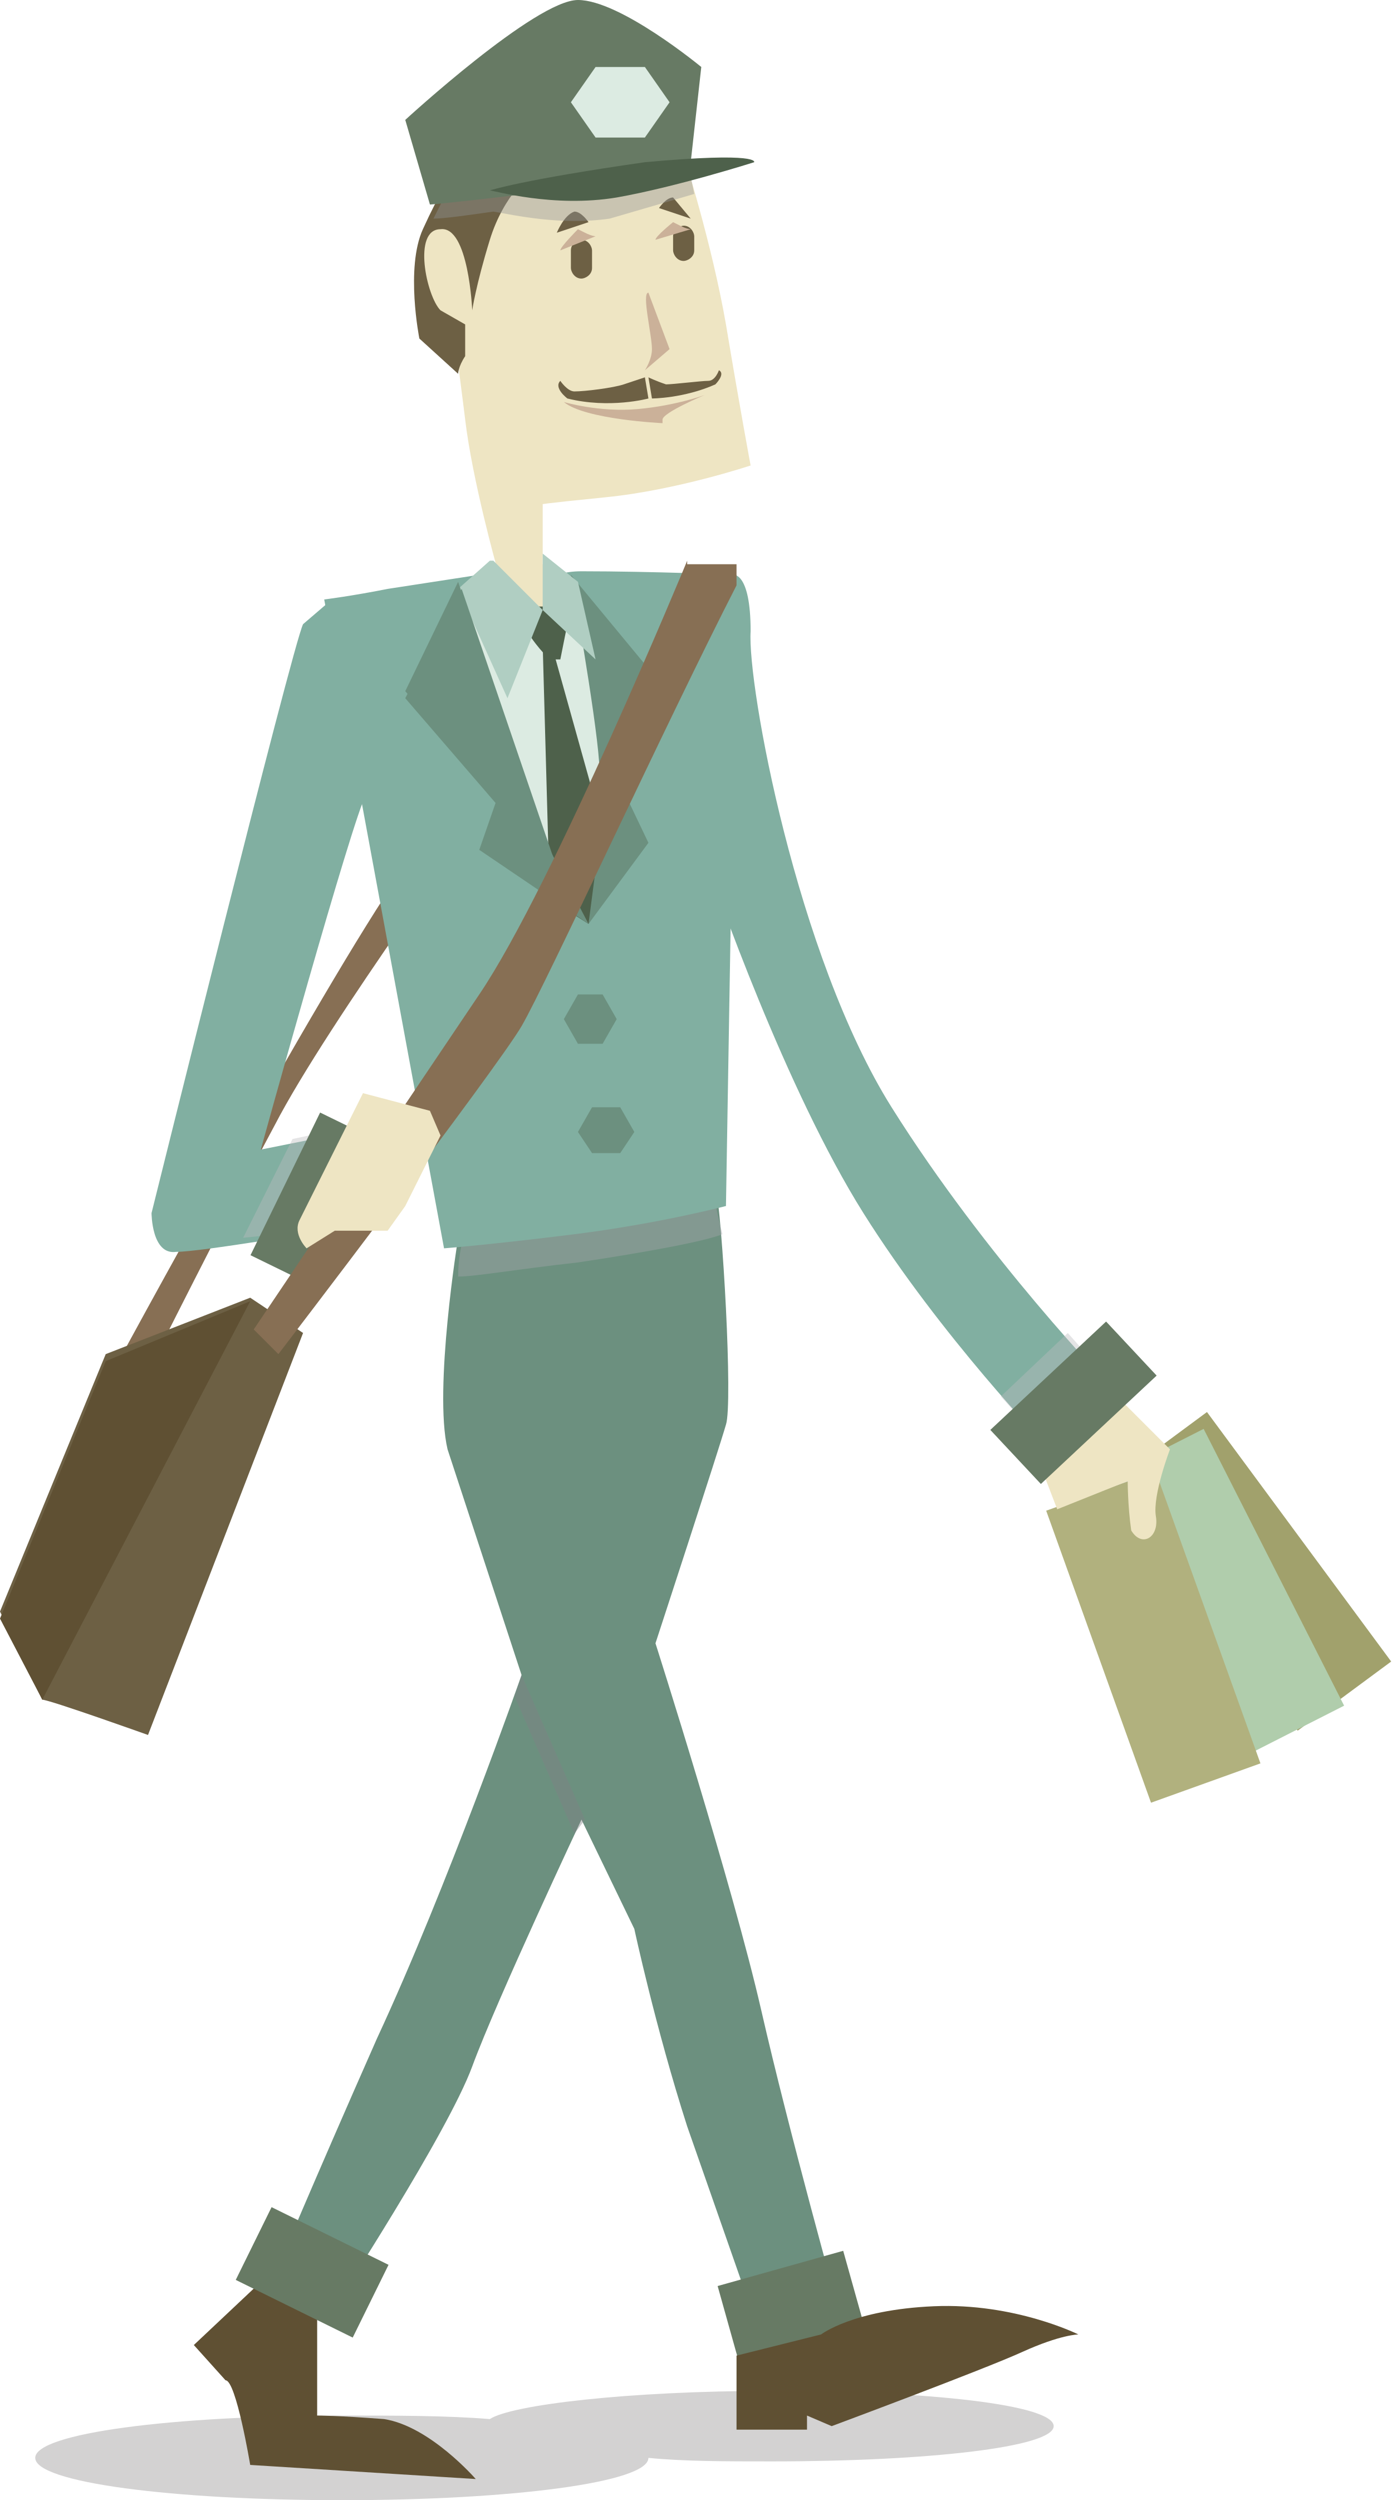 <svg xmlns="http://www.w3.org/2000/svg" width="39.5" height="70.9" viewBox="0 0 39.5 70.9"><path opacity=".2" fill-rule="evenodd" clip-rule="evenodd" fill="#231F20" d="M21.9 67.8c-4.1 0-7.4.4-8 .8-1.2-.1-2.7-.1-4.2-.1-4.8 0-8.7.5-8.7 1.2s3.9 1.2 8.7 1.2c4.8 0 8.7-.5 8.7-1.2 1 .1 2.2.1 3.5.1 4.4 0 8-.4 8-1s-3.5-1-8-1z"/><path fill="#5F5033" d="M7.2 64.9l-1.7 1.6.9 1c.3 0 .7 2.4.7 2.4l6.4.4s-1.3-1.5-2.6-1.7c-1.3-.1-1.9-.1-1.9-.1v-3l-1.4-.6h-.4z"/><path fill="#6C907F" d="M13 35.1s-.7 4.3-.3 6l2.1 6.4s-2.1 6-4.1 10.3c-1.9 4.3-2.9 6.7-2.9 6.7l1.7.9s3.2-4.9 3.9-6.8c.7-1.9 3.1-7 3.1-7l1.5 3.1s.6 2.8 1.5 5.6l2.1 6 2.2-.8s-1.4-5-2.2-8.5c-.8-3.5-3-10.4-3-10.4s1.8-5.5 2-6.2c.2-.6-.1-5.9-.3-6.8-.2-.9-7.3 1.1-7.3 1.1v.4z"/><path opacity=".4" fill="#A6A8AC" d="M20.3 34c-.2-1-7.3 1.1-7.3 1.1l.1.2s-.1.4-.1.9c.5 0 1.6-.2 3.4-.4 2-.3 3.6-.6 4.1-.8-.1-.4-.2-.8-.2-1z"/><rect x="20.6" y="64.3" transform="matrix(.963 -.27 .27 .963 -16.835 8.468)" fill="#677A64" width="3.7" height="2.3"/><rect x="7" y="63.3" transform="matrix(.897 .442 -.442 .897 29.406 2.716)" fill="#677A64" width="3.7" height="2.3"/><path fill="#5F5033" d="M20.9 66.8v2.1h2v-.4l.7.3s4.3-1.6 5.4-2.1c1.1-.5 1.6-.5 1.6-.5s-1.8-.9-4.1-.8c-2.3.1-3.2.8-3.2.8l-2.4.6z"/><rect x="33.9" y="40.2" transform="matrix(.804 -.594 .594 .804 -19.538 29.818)" fill="#A1A16C" width="3.3" height="8.8"/><rect x="33" y="40.8" transform="matrix(.892 -.453 .453 .892 -16.707 20.57)" fill="#B0CDAC" width="3.3" height="8.8"/><path fill="#876F54" d="M3.2 38.9s5.9-10.9 8.2-14.2l2.3-3.3.3 1.2s-4.7 6.4-6.2 9.3c-1.5 2.8-3.5 6.8-3.5 6.8l-1.1.2z"/><path fill="#EEE5C3" d="M19.4 4.4s.8 2.5 1.2 4.8c.4 2.4.7 4 .7 4s-2.1.7-4.1.9c-2 .2-1.8.2-1.8.2v1.7s2.3 1.3 1.6 2.2c-.7.9-3.4.4-3.6-.7-.2-1.1.7-1.4.7-1.4s-.7-2.5-.9-4.2-1-6.8 0-8.1c1-1.3 4.4-3.7 6.2.6z"/><path fill="#929497" d="M11.9 9.5"/><path fill="#6D6044" d="M15.8 6.6l.9-.3s-.2-.3-.4-.3c-.3.1-.5.6-.5.6"/><path fill="#6D6044" d="M19.6 6.2l-.9-.3s.2-.3.4-.3l.5.6"/><path fill="#6D6044" d="M16.8 7.6c0 .2-.2.3-.3.3-.2 0-.3-.2-.3-.3v-.5c0-.2.2-.3.3-.3.2 0 .3.2.3.3v.5z"/><path fill="#6D6044" d="M19.7 7.1c0 .2-.2.3-.3.3-.2 0-.3-.2-.3-.3v-.4c0-.2.2-.3.3-.3.2 0 .3.2.3.3v.4z"/><path fill="#CBB199" d="M18.4 8.3l.6 1.6-.7.6s.2-.3.2-.6c0-.4-.3-1.6-.1-1.6z"/><path fill="#6D6044" d="M18.3 10.7l.1.6s-1.1.3-2.3 0c0 0-.4-.3-.2-.5 0 0 .2.3.4.3.3 0 1.1-.1 1.4-.2l.6-.2z"/><path fill="#6D6044" d="M18.4 10.7l.1.6s.9 0 1.8-.4c0 0 .3-.3.1-.4 0 0-.1.3-.3.3s-1 .1-1.2.1c-.3-.1-.5-.2-.5-.2z"/><path fill="#81AFA1" d="M9.2 17s.8-.1 1.8-.3l2.6-.4c.4 0 1.6 1.8 1.9 1.8.5 0-1-1.9 1-1.9s4.4.1 4.4.1l-.3 17.9s-1.9.5-4.3.8c-2.4.3-3.7.4-3.7.4l-3.4-18.4z"/><path fill="#81AFA1" d="M8.6 17.7c-.3.6-4.3 16.7-4.3 16.7s0 1.2.7 1.1c.7 0 4.2-.6 4.2-.6l1.2-2.9-3 .6s2.6-9.4 3-10.1l.5-.6-1.6-4.8-.7.6z"/><path fill="#81AFA1" d="M20.8 16.3s.5-.1.5 1.6c-.1 1.5 1.3 9.2 4 13.5 2.7 4.3 6.2 7.9 6.2 7.9l-1.8 1.7s-3-3.1-5.2-6.6-4.2-9.2-4.5-10.1c-.3-.9.8-8 .8-8z"/><polygon fill="#6C907F" points="16.4,29.6 16,28.9 16.4,28.2 17.1,28.2 17.5,28.9 17.1,29.6"/><polygon fill="#6C907F" points="16.8,32.7 16.4,32.1 16.8,31.4 17.6,31.4 18,32.1 17.6,32.7"/><path opacity=".4" fill="#BBBDBF" d="M9.2 34.8l1-2.5-.5-.3-1.4.3-1.4 2.8c1.1-.1 2.3-.3 2.3-.3z"/><path d="M19.5 16.5" fill="none"/><path fill="#6D6044" d="M1.2 48.2c.2 0 3 1 3 1l4.4-11.4-1.5-1-4.1 1.6-3 7.3 1.2 2.5z"/><path d="M11.7 34.4c.5-.3.8-.7.7-1l-.4-.3-.6 1.3h.3z" fill="none"/><polyline fill="#E7E7E7" points="32.2,47.3 34.3,46.1 32.4,40.9 30.9,39.7 29.5,40.9"/><path fill="#CBB199" d="M16 11.4s1 .3 2.1.2c1.1-.1 1.9-.4 1.9-.4s-1.2.5-1.2.7v.1s-2.2-.1-2.8-.6z"/><path fill="#EEE5C3" d="M13 6.2s-1.3.2-1.1 1.5c.2 1.3.6 1.9 1.2 2 .6.1 1.3-.2 1.3-.2l-1.2-3.2c-.1-.1-.3-.3-.2-.1z"/><path fill="#6D6044" d="M13.2 10.1c-.2.3-.2.5-.2.5l-1.1-1s-.4-2 .1-3.1.7-1.3.7-1.3l2.4-.3s-.8.6-1.2 1.9c-.4 1.3-.5 2-.5 2s-.1-2.4-.9-2.3c-.8 0-.4 1.9 0 2.3l.7.4"/><path opacity=".4" fill="#929497" d="M19.6 5h-.2l.1-.5v-.1c-1.8-4.3-5.2-1.9-6.2-.6-.2.3-.4.8-.4 1.4h-.1l-.5 1c.3 0 1-.1 1.7-.2.6.1 1.9.4 3.3.2l2.4-.7-.1-.5z"/><path fill="#DCEBE2" d="M13.1 17.6s2 6.4 2 6.5c0 .1 1.5 2 1.5 2l1.2-2-.5-4.5-1.1-2.8s-.1 1-.8 1c-.6 0-1.3-1-1.7-.9-.4.2-.7.5-.6 1"/><path fill="#6C907F" d="M16.2 16.3s.7 3.9.8 5.3c.2 1.4-.4 3.9-.4 3.9l2-6.3-2.4-2.9z"/><path fill="#4E614B" d="M15.1 17.2h1.1l-.3 1.5h-.3l-.1-.1c-.2-.2-.7-.8-.6-1 0-.2.2-.4.2-.4z"/><polygon fill="#4E614B" points="15.6,25.5 16.7,26.2 17.5,24.9 15.6,18.1 15.4,18.3"/><polygon fill="#B0CEC2" points="15.4,17.3 14.4,19.8 13,16.7 13.9,15.9 14,15.9"/><polygon fill="#B0CEC2" points="15.4,15.7 15.4,17.3 16.9,18.7 16.4,16.5"/><polygon fill="#6C907F" points="17.3,21.6 16.7,26.2 18.4,23.9"/><polygon fill="#6C907F" points="13,16.5 11.5,19.6 15.8,24.7"/><polygon fill="#6C907F" points="13.1,16.7 11.5,19.8 15.9,24.9"/><polygon fill="#6C907F" points="14.4,21.8 13.6,24.1 16.7,26.2"/><rect x="31.1" y="42" transform="matrix(.941 -.338 .338 .941 -13.774 13.83)" fill="#B1B17E" width="3.3" height="8.8"/><path fill="#EEE5C3" d="M31.6 39.5l1.6 1.6s-.5 1.3-.4 1.9c.1.6-.4.9-.7.4-.1-.7-.1-1.4-.1-1.4l-2 .8-.5-1.3 2.1-2z"/><path opacity=".4" fill="#BBBDBF" d="M28.4 39.6c.8.9 1.3 1.4 1.3 1.4l1.8-1.9s-.5-.5-1.2-1.3l-1.9 1.8z"/><rect x="28.2" y="38.7" transform="matrix(.73 -.683 .683 .73 -18.916 31.559)" fill="#677A64" width="4.5" height="2.1"/><rect x="6.8" y="32.9" transform="matrix(.439 -.899 .899 .439 -25.454 27.265)" fill="#677A64" width="4.5" height="2.1"/><path fill="#876F54" d="M19.5 15.9s-3.8 9.2-5.9 12.3l-6.4 9.5.7.7s6.2-8.1 6.9-9.3c.7-1.2 4.1-8.6 6.1-12.5v-.6h-1.4z"/><path fill="#EEE5C3" d="M8.5 34.6l1.8-3.6 1.9.5.3.7-1 2-.5.7h-1.5l-.8.5s-.4-.4-.2-.8z"/><polygon opacity=".4" fill="#808184" points="16.6,51.6 14.8,47.5 14.6,48.1 16.3,52"/><path fill="#677A64" d="M12.2 5.8c.1 0 3-.3 4.9-.6 2-.3 2.5-.6 2.5-.6l.3-2.7s-2.3-1.9-3.5-1.9c-1.2 0-4.9 3.4-4.9 3.4l.7 2.4z"/><polygon fill="#DCEBE2" points="16.9,3.9 16.2,2.9 16.9,1.9 18.3,1.9 19,2.9 18.3,3.9"/><polygon fill="#5F5033" points="3,38.6 0,45.9 1.2,48.2 7.1,36.9"/><path fill="#4E614B" d="M13.9 5.4c.1 0 1.8.5 3.6.2 1.7-.3 3.9-1 3.9-1s.2-.3-3.1 0c-3.5.5-4.4.8-4.4.8z"/><path fill="#CBB199" d="M15.9 7.1l1-.4s-.1 0-.3-.1l-.2-.1s-.5.5-.5.6z"/><path fill="#CBB199" d="M18.6 6.8l1-.3s-.1 0-.3-.1l-.2-.1s-.5.4-.5.5z"/></svg>